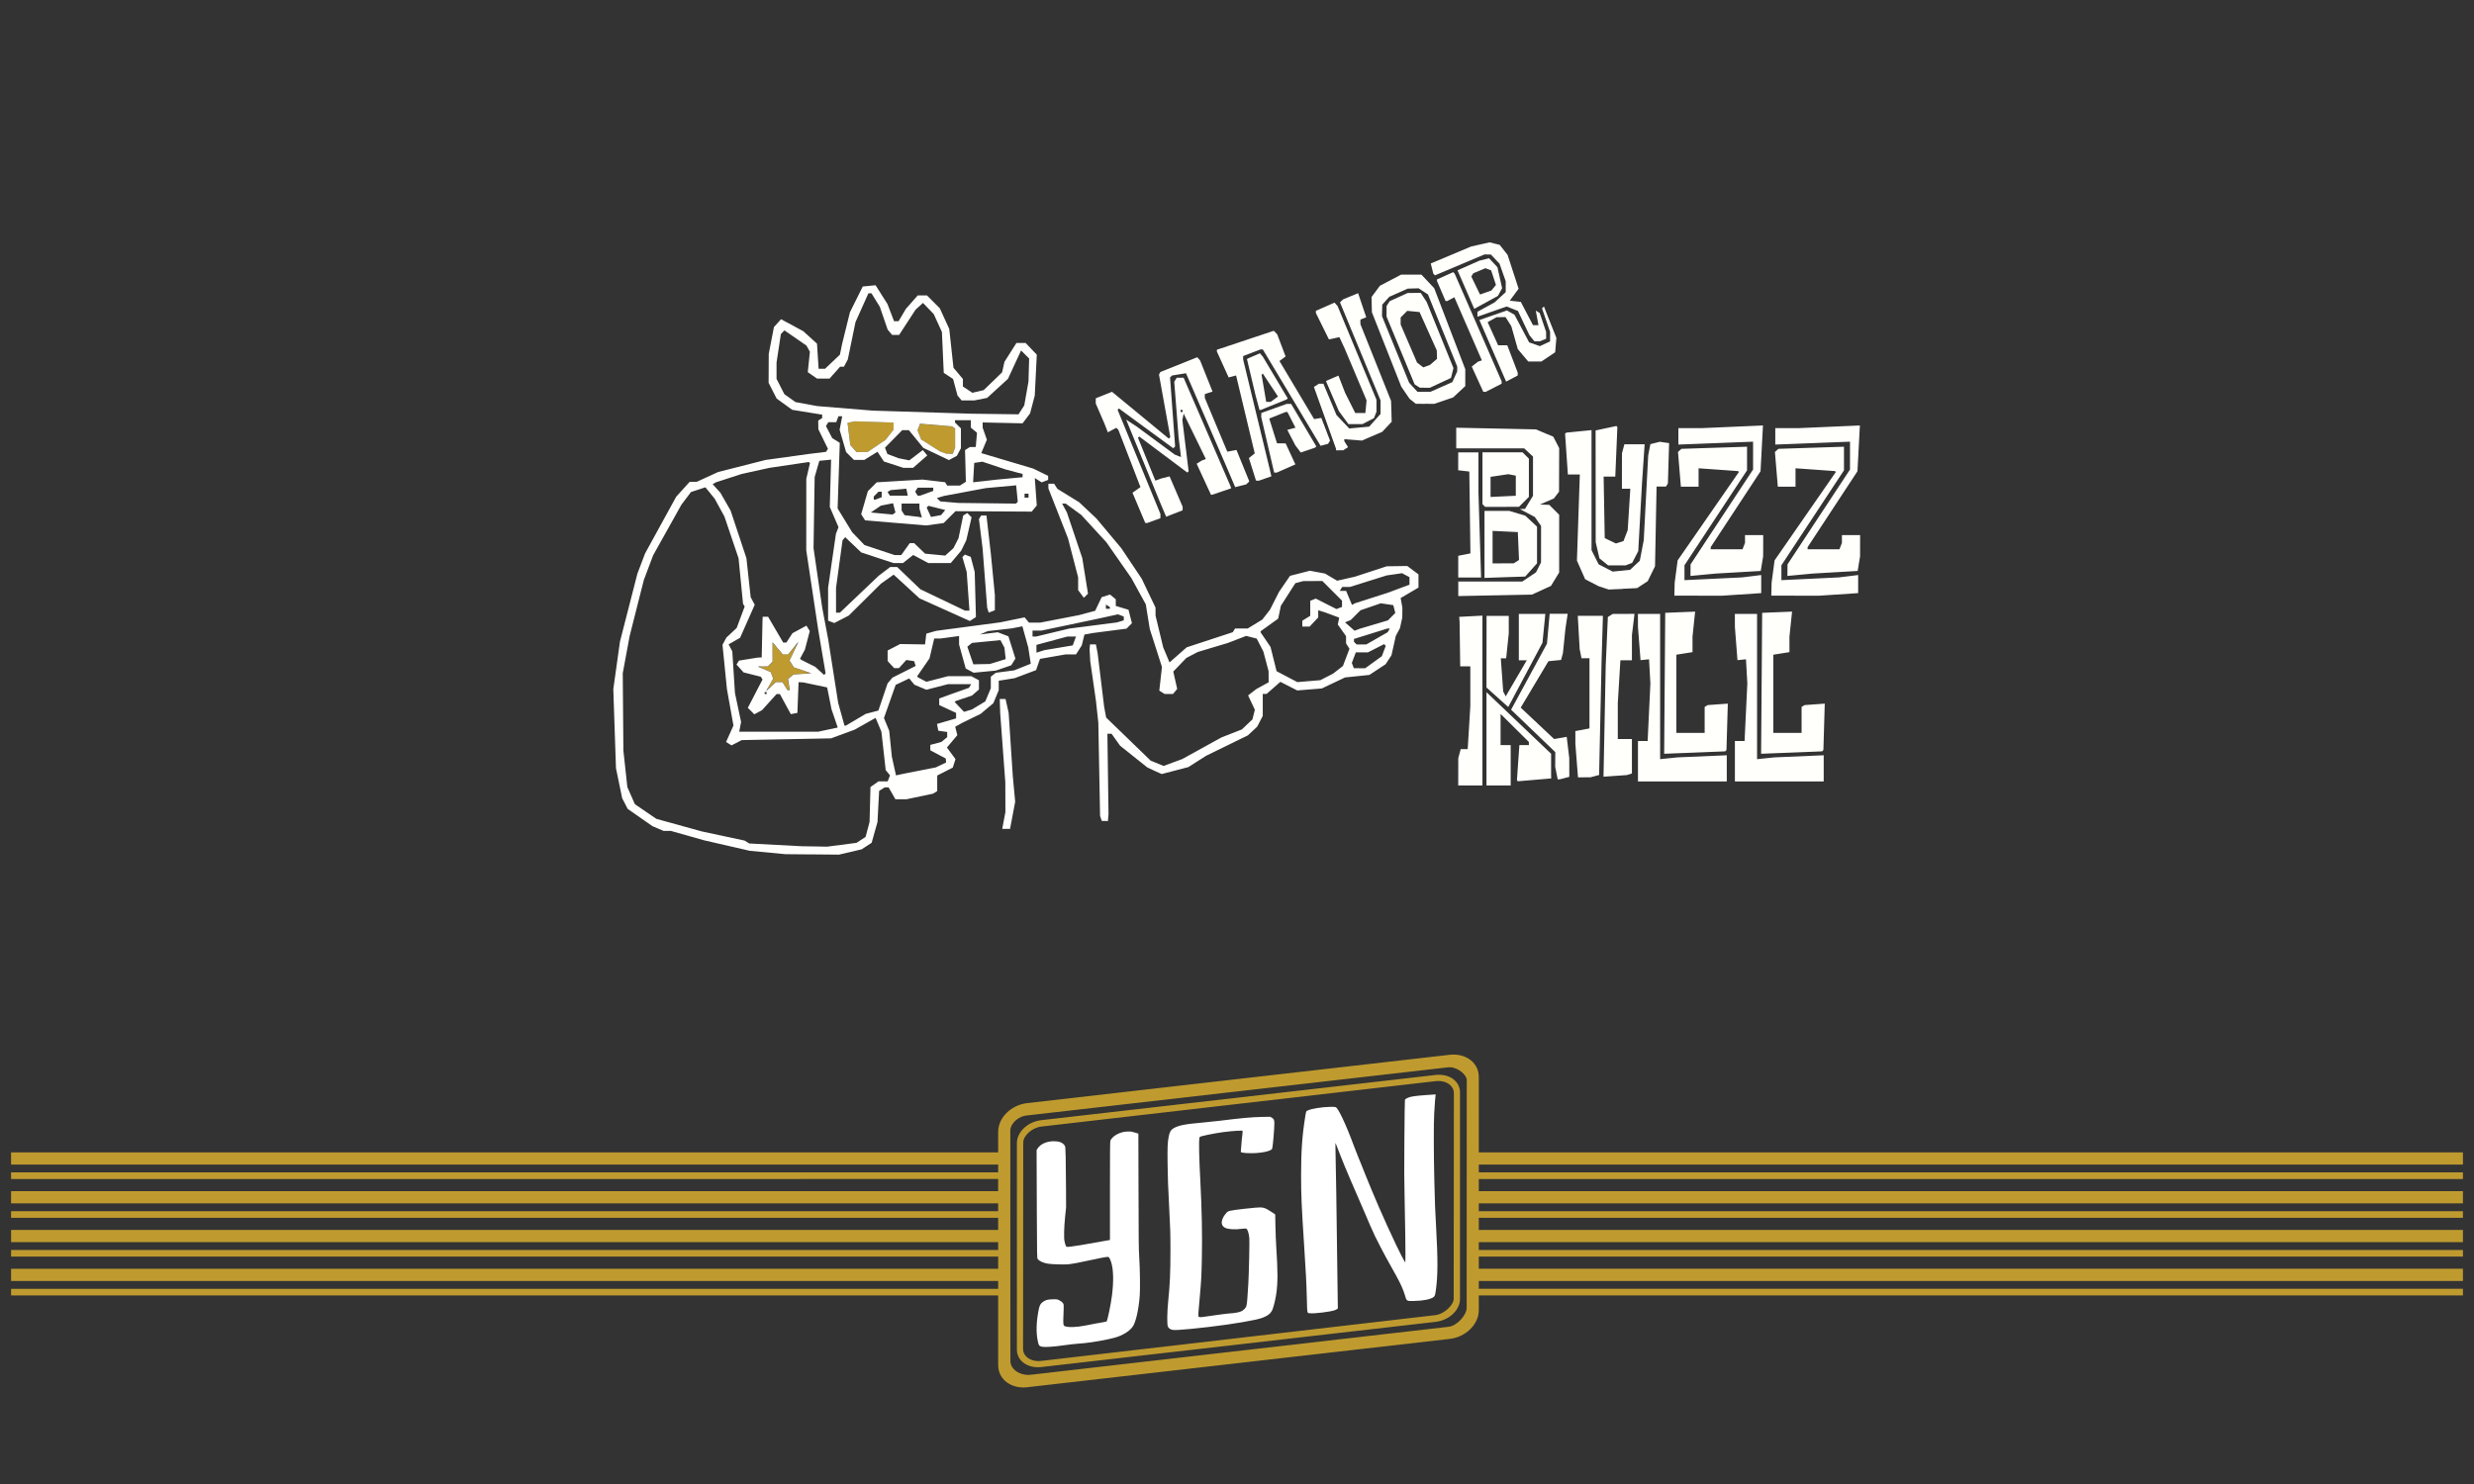 <?xml version="1.0" encoding="UTF-8" standalone="no"?>
<!-- Created with Inkscape (http://www.inkscape.org/) -->

<svg
   width="500"
   height="300"
   viewBox="0 0 132.292 79.375"
   version="1.1"
   id="svg1"
   inkscape:export-filename="../assets/images/thetonecushion-card.png"
   inkscape:export-xdpi="96"
   inkscape:export-ydpi="96"
   inkscape:version="1.3.1 (91b66b0783, 2023-11-16, custom)"
   sodipodi:docname="majorbuzzkill-card.svg"
   xmlns:inkscape="http://www.inkscape.org/namespaces/inkscape"
   xmlns:sodipodi="http://sodipodi.sourceforge.net/DTD/sodipodi-0.dtd"
   xmlns="http://www.w3.org/2000/svg"
   xmlns:svg="http://www.w3.org/2000/svg">
  <rect x="0" y="0" width="132.292" height="79.375" fill="#333333" stroke="none"/>
  <sodipodi:namedview
     id="namedview1"
     pagecolor="#232323"
     bordercolor="#000000"
     borderopacity="0.25"
     inkscape:showpageshadow="2"
     inkscape:pageopacity="0.0"
     inkscape:pagecheckerboard="0"
     inkscape:deskcolor="#d1d1d1"
     inkscape:document-units="mm"
     inkscape:export-bgcolor="#232323ff"
     inkscape:zoom="2.1694726"
     inkscape:cx="209.49792"
     inkscape:cy="169.62648"
     inkscape:window-width="1920"
     inkscape:window-height="1057"
     inkscape:window-x="-8"
     inkscape:window-y="-8"
     inkscape:window-maximized="1"
     inkscape:current-layer="layer1"
     showgrid="false" />
  <defs
     id="defs1" />
  <g
     inkscape:label="Calque 1"
     inkscape:groupmode="layer"
     id="layer1">
    <path
       id="rect7321-12-0-9-3"
       style="display:inline;fill:#bf9b2f;fill-opacity:1;stroke:none;stroke-width:0.127;stroke-dasharray:none;stroke-opacity:1"
       inkscape:label="contour"
       d="m 77.681,56.407 c -0.05,0.001 -0.101,0.005 -0.153,0.01 l -22.609,2.587 c -0.823,0.094 -1.545,0.756 -1.545,1.538 v 1.094 H 0.592 v 0.653 h 52.783 v 0.419 H 0.592 v 0.353 H 53.374 V 63.711 H 0.592 v 0.653 h 52.783 v 0.419 H 0.592 v 0.353 h 52.783 v 0.651 H 0.592 v 0.653 h 52.783 v 0.419 H 0.592 v 0.353 h 52.783 v 0.651 H 0.592 v 0.653 h 52.783 v 0.419 H 0.592 v 0.353 h 52.783 v 3.728 c 0,0.782 0.721,1.278 1.545,1.184 l 22.609,-2.587 c 0.823,-0.094 1.547,-0.757 1.547,-1.538 v -0.787 H 131.7 V 68.934 H 79.075 V 68.515 H 131.7 V 67.862 H 79.075 V 67.211 H 131.7 V 66.859 H 79.075 V 66.44 H 131.7 V 65.787 H 79.075 V 65.136 H 131.7 V 64.783 H 79.075 V 64.365 H 131.7 V 63.711 H 79.075 V 63.061 H 131.7 V 62.708 H 79.075 V 62.289 H 131.7 V 61.636 H 79.075 v -4.035 c 0,-0.733 -0.636,-1.215 -1.394,-1.194 z m -0.16,0.676 c 0.457,0.005 0.911,0.426 0.911,0.676 l -0.005,12.209 c -1.5e-4,0.347 -0.491,0.944 -0.971,0.999 l -22.339,2.566 c -0.531,0.061 -1.089,-0.261 -1.089,-0.738 l -0.004,-12.326 c 0.01,-0.413 0.481,-0.783 0.895,-0.807 l 22.511,-2.574 c 0.03,-0.004 0.061,-0.005 0.091,-0.005 z m -0.622,0.405 c -0.043,0.001 -0.087,0.004 -0.13,0.009 l -21.089,2.418 c -0.701,0.08 -1.304,0.612 -1.304,1.229 v 11.045 c 0,0.618 0.603,1.011 1.304,0.931 l 21.089,-2.418 c 0.701,-0.08 1.302,-0.612 1.302,-1.229 V 58.428 c 0,-0.579 -0.528,-0.961 -1.171,-0.94 z m -0.027,0.331 c 0.508,-0.018 0.871,0.276 0.871,0.647 l -0.01,11.015 c -2.91e-4,0.308 -0.501,0.807 -0.974,0.862 L 55.68,72.791 c -0.561,0.065 -0.974,-0.243 -0.974,-0.639 l 0.009,-11.044 c 2.92e-4,-0.361 0.471,-0.794 0.965,-0.851 l 21.088,-2.43 c 0.035,-0.004 0.07,-0.006 0.103,-0.008 z"
       sodipodi:nodetypes="cccsccccccccccccccccccccccccccccccccsscsccccccccccccccccccccccccccccccccsccccccccccccccccssccssccccccccccccc" />
    <path
       style="display:inline;fill:#ffffff;fill-opacity:1;stroke:none;stroke-width:0.127;stroke-dasharray:none;stroke-opacity:1"
       d="m 55.727,72.035 c -0.158,-0.032 -0.183,-0.065 -0.234,-0.31 -0.099,-0.468 -0.081,-1.034 0.055,-1.702 0.043,-0.213 0.093,-0.299 0.229,-0.394 0.14,-0.099 0.261,-0.129 0.522,-0.133 0.23,-0.004 0.233,-0.003 0.352,0.057 0.07,0.036 0.143,0.089 0.175,0.13 0.063,0.079 0.063,0.074 0.037,0.732 -0.016,0.405 -0.005,0.483 0.069,0.516 0.173,0.077 0.624,0.065 1.107,-0.032 0.429,-0.085 0.777,-0.15 0.957,-0.178 0.083,-0.013 0.161,-0.03 0.173,-0.037 0.049,-0.031 0.229,-0.897 0.293,-1.405 0.094,-0.753 0.079,-1.384 -0.044,-1.768 -0.044,-0.137 -0.092,-0.237 -0.131,-0.268 -0.041,-0.034 -0.185,-0.011 -0.788,0.119 -0.747,0.163 -1.204,0.249 -1.407,0.264 -0.233,0.018 -0.862,-0.004 -1.056,-0.035 -0.255,-0.042 -0.465,-0.139 -0.549,-0.255 -0.032,-0.044 -0.034,-0.125 -0.044,-2.349 -0.005,-1.267 -0.011,-2.567 -0.011,-2.89 l -0.001,-0.587 0.059,-0.089 c 0.153,-0.23 0.474,-0.375 0.842,-0.38 0.298,-0.004 0.484,0.066 0.595,0.224 0.043,0.062 0.044,0.067 0.058,0.62 0.008,0.307 0.016,1.04 0.018,1.629 l 0.004,1.071 -0.051,0.487 c -0.058,0.551 -0.073,1.146 -0.032,1.324 0.046,0.205 0.078,0.283 0.116,0.293 0.052,0.013 0.354,-0.023 0.756,-0.091 0.381,-0.064 1.454,-0.254 1.517,-0.268 l 0.04,-0.008 v -2.613 c 0,-1.993 0.005,-2.631 0.021,-2.687 0.034,-0.117 0.194,-0.271 0.372,-0.358 0.201,-0.098 0.359,-0.138 0.571,-0.142 0.153,-0.004 0.202,0.004 0.366,0.054 l 0.189,0.058 0.008,3.072 c 0.006,2.608 0.011,3.138 0.037,3.512 0.04,0.607 0.056,1.696 0.03,2.061 -0.054,0.759 -0.21,1.446 -0.382,1.687 -0.105,0.146 -0.261,0.273 -0.49,0.396 -0.23,0.123 -0.389,0.177 -0.793,0.265 -0.603,0.131 -1.179,0.216 -1.663,0.245 -0.141,0.008 -0.476,0.047 -0.743,0.086 -0.507,0.074 -1,0.107 -1.145,0.078 z m 6.978,-0.903 c -0.112,-0.019 -0.21,-0.085 -0.252,-0.17 -0.054,-0.11 -0.047,-0.772 0.015,-1.375 0.092,-0.901 0.119,-1.515 0.119,-2.73 -6.4e-5,-0.896 -0.008,-1.154 -0.071,-2.34 -0.059,-1.105 -0.07,-1.421 -0.082,-2.285 -0.011,-0.848 1.4e-4,-1.142 0.057,-1.423 0.054,-0.268 0.113,-0.373 0.26,-0.46 0.26,-0.155 0.639,-0.229 1.562,-0.307 0.224,-0.019 0.63,-0.062 0.902,-0.095 1.206,-0.149 1.727,-0.196 2.265,-0.206 l 0.442,-0.008 0.084,0.049 c 0.115,0.067 0.137,0.118 0.137,0.317 0,0.295 -0.083,1.25 -0.116,1.339 -0.051,0.137 -0.612,0.252 -1.185,0.243 -0.19,-0.003 -0.336,-0.014 -0.396,-0.03 -0.052,-0.014 -0.097,-0.029 -0.099,-0.031 -0.003,-0.003 0.022,-0.298 0.054,-0.655 0.032,-0.357 0.041,-0.267 0.045,-0.439 0.003,-0.092 -0.093,-0.036 -0.265,-0.046 -0.145,0.004 -0.546,0.041 -0.789,0.075 -0.458,0.065 -1.218,0.213 -1.244,0.263 -0.064,0.124 -0.016,1.325 0.035,2.297 0.082,1.55 0.11,2.953 0.083,4.197 -0.021,0.979 -0.029,1.138 -0.106,2.006 -0.071,0.802 -0.098,1.051 -0.074,1.096 0.04,0.075 0.232,0.026 0.933,-0.072 0.238,-0.033 0.506,-0.071 0.613,-0.079 0.47,-0.035 0.733,-0.07 0.887,-0.225 0.163,-0.165 0.153,-0.103 0.233,-1.4 0.031,-0.506 0.068,-2.239 0.052,-2.414 -0.027,-0.284 -0.099,-0.493 -0.176,-0.512 -0.024,-0.005 -0.126,7.64e-4 -0.225,0.013 -0.374,0.051 -0.727,0.029 -0.894,-0.055 -0.187,-0.094 -0.229,-0.277 -0.119,-0.519 0.054,-0.119 0.184,-0.29 0.26,-0.344 0.086,-0.059 0.49,-0.117 1.468,-0.211 0.411,-0.039 0.51,-0.013 0.86,0.219 l 0.211,0.14 0.011,0.618 c 0.006,0.34 0.027,0.865 0.047,1.167 0.083,1.271 0.083,1.873 -1.9e-4,2.454 -0.041,0.285 -0.134,0.674 -0.202,0.846 -0.108,0.273 -0.377,0.432 -0.931,0.551 -0.806,0.173 -2.135,0.362 -3.431,0.488 -0.555,0.054 -0.871,0.071 -0.979,0.053 z m 7.34,-0.89 c -0.157,-0.02 -0.141,0.055 -0.165,-0.805 -0.024,-0.877 -0.046,-1.306 -0.144,-2.82 -0.14,-2.155 -0.162,-2.676 -0.163,-3.761 -6.1e-4,-1.262 0.06,-2.132 0.217,-3.101 0.055,-0.341 0.044,-0.314 0.147,-0.363 0.194,-0.093 0.757,-0.182 1.188,-0.189 0.175,-0.003 0.28,0.003 0.308,0.018 0.115,0.058 0.493,0.79 0.98,2.112 0.15,0.408 0.337,0.845 0.386,0.968 0.232,0.585 0.727,1.833 1.388,3.28 0.707,1.549 0.949,1.966 0.961,1.934 0.021,-0.056 -0.015,-2.539 -0.041,-3.55 -0.02,-0.812 -0.023,-1.429 -0.01,-3.061 0.008,-1.124 0.021,-2.058 0.028,-2.075 0.016,-0.041 0.101,-0.094 0.212,-0.133 0.145,-0.052 0.403,-0.087 0.905,-0.123 0.566,-0.041 0.543,-0.04 0.529,-0.017 -0.015,0.024 -0.055,0.527 -0.081,1.019 -0.03,0.551 -0.026,2.208 0.008,3.565 0.035,1.392 0.039,1.487 0.092,2.438 0.101,1.8 0.099,2.631 -0.009,3.421 -0.036,0.264 -0.055,0.324 -0.118,0.374 -0.151,0.119 -0.56,0.203 -1.036,0.211 -0.426,0.006 -0.403,0.022 -0.503,-0.313 -0.204,-0.685 -0.624,-1.266 -1.284,-2.534 -0.549,-1.055 -0.42,-0.875 -1.59,-3.549 -0.484,-1.106 -0.825,-2.046 -0.834,-2.055 -0.02,-0.022 0.016,1.139 0.038,2.639 0.016,1.118 0.061,4.436 0.077,5.667 l 0.008,0.545 -0.045,0.036 c -0.025,0.02 -0.085,0.049 -0.135,0.065 -0.269,0.086 -1.096,0.185 -1.311,0.156 z"
       id="path3141-3-2-6"
       sodipodi:nodetypes="cssccccssccssscccccsccscssccssccccssccccccsssscccccssscsssccccssscccssccsssssccsssccscscccsssssscccsssscscssssccscccsssssccsssssccccc"
       inkscape:label="logo" />
    <g
       id="g1"
       transform="matrix(1.293,0,0,1.293,-48.623,-7.222)">
      <path
         style="fill:#bf9b2f;fill-opacity:1;stroke:none;stroke-width:0.012"
         d="m 70.113,34.03 c -0.032,-0.05 -0.078,-0.123 -0.103,-0.164 l -0.045,-0.073 h -0.139 -0.139 l -0.172,0.157 c -0.095,0.087 -0.174,0.155 -0.177,0.152 -0.003,-0.003 0.052,-0.104 0.122,-0.224 L 69.587,33.659 69.536,33.526 c -0.028,-0.073 -0.056,-0.138 -0.062,-0.144 -0.006,-0.006 -0.117,-0.056 -0.246,-0.111 -0.268,-0.116 -0.269,-0.116 -0.02,-0.118 l 0.158,-0.001 0.099,-0.1 0.099,-0.1 0.003,-0.385 0.003,-0.385 0.199,0.237 0.199,0.237 0.122,-8.22e-4 0.122,-8.22e-4 0.174,-0.218 c 0.096,-0.12 0.176,-0.216 0.179,-0.213 0.003,0.003 -0.066,0.155 -0.153,0.338 -0.087,0.183 -0.158,0.34 -0.158,0.347 0,0.007 0.038,0.075 0.085,0.149 l 0.085,0.136 0.342,0.117 0.342,0.117 -0.067,0.007 c -0.037,0.004 -0.192,0.016 -0.345,0.027 l -0.279,0.019 -0.061,0.047 c -0.033,0.026 -0.085,0.068 -0.115,0.094 l -0.054,0.047 0.028,0.193 c 0.015,0.106 0.031,0.208 0.034,0.226 0.006,0.031 0.004,0.033 -0.038,0.033 -0.042,0 -0.047,-0.005 -0.101,-0.09 z"
         id="path83253"
         inkscape:label="star" />
      <path
         style="fill:#bf9b2f;fill-opacity:1;stroke:none;stroke-width:0.003"
         d="m 76.895,24.361 c -0.025,-0.001 -0.071,-0.004 -0.103,-0.005 l -0.058,-0.003 -0.115,-0.041 c -0.063,-0.023 -0.119,-0.043 -0.124,-0.045 -0.007,-0.003 -0.509,-0.317 -0.764,-0.479 l -0.035,-0.022 -0.071,-0.187 c -0.039,-0.103 -0.072,-0.189 -0.072,-0.191 -9.32e-4,-0.003 0.097,-0.265 0.101,-0.27 3.57e-4,-5.48e-4 0.295,0.024 0.655,0.054 l 0.655,0.055 0.069,0.043 0.069,0.043 -2.23e-4,0.398 -2.23e-4,0.398 -0.049,0.127 -0.049,0.127 -0.032,2.73e-4 c -0.017,1.95e-4 -0.052,-8.21e-4 -0.077,-0.002 z"
         id="path83214"
         inkscape:label="shades1" />
      <path
         style="fill:#bf9b2f;fill-opacity:1;stroke:none;stroke-width:0.001"
         d="m 72.9,24.143 c -0.07,-0.078 -0.128,-0.143 -0.128,-0.144 -0.002,-0.003 -0.115,-0.92 -0.113,-0.921 4.94e-4,-2.73e-4 0.069,-0.015 0.152,-0.033 l 0.151,-0.032 0.318,0.01 c 0.175,0.006 0.398,0.013 0.496,0.016 0.098,0.003 0.252,0.008 0.343,0.011 0.091,0.003 0.201,0.006 0.245,0.008 0.044,0.001 0.105,0.003 0.136,0.004 0.031,8.21e-4 0.058,0.002 0.059,0.002 l 0.002,5.48e-4 v 0.147 0.147 l -0.167,0.212 -0.167,0.212 -0.355,0.24 c -0.195,0.132 -0.362,0.244 -0.371,0.25 l -0.015,0.01 h -0.229 -0.229 z"
         id="path83175"
         inkscape:label="shades2" />
      <path
         style="display:inline;fill:#fffffe;fill-opacity:1;stroke-width:0.082"
         d="m 71.195,40.93 -1.108,-0.01 -0.738,-0.07 -0.738,-0.07 -0.944,-0.217 -0.944,-0.217 -0.686,-0.194 -0.686,-0.194 h -0.151 -0.151 l -0.23,-0.098 -0.23,-0.098 -0.513,-0.358 -0.513,-0.358 -0.114,-0.221 -0.114,-0.221 -0.128,-0.621 -0.128,-0.621 -0.055,-1.635 -0.055,-1.635 0.138,-0.985 0.138,-0.985 0.36,-1.403 0.36,-1.403 0.159,-0.419 0.159,-0.419 0.643,-1.172 0.643,-1.172 0.278,-0.308 0.278,-0.308 h 0.145 0.145 l 0.443,-0.203 0.443,-0.203 0.983,-0.25 0.983,-0.25 0.903,-0.125 0.903,-0.125 0.347,-0.043 0.347,-0.043 0.039,-0.062 0.039,-0.062 -0.198,-0.405 -0.198,-0.405 -0.003,-0.18 -0.003,-0.18 0.082,-0.051 0.082,-0.051 v -0.071 -0.071 l -0.62,-0.1 -0.62,-0.1 -0.322,-0.233 -0.322,-0.233 -0.166,-0.326 -0.166,-0.326 0.003,-0.598 0.003,-0.598 0.107,-0.554 0.107,-0.554 0.147,-0.163 0.147,-0.163 0.46,0.248 0.46,0.248 0.284,0.258 0.284,0.258 0.033,0.519 0.033,0.519 0.134,-6.21e-4 0.134,-6.2e-4 0.307,-0.291 0.307,-0.291 0.045,-0.221 0.045,-0.221 0.162,-0.656 0.162,-0.656 0.265,-0.533 0.265,-0.533 0.265,-0.026 0.265,-0.026 0.246,0.388 0.246,0.388 0.136,0.356 0.136,0.356 h 0.094 0.094 l 0.15,-0.254 0.15,-0.254 0.246,-0.28 0.246,-0.28 h 0.19 0.19 l 0.266,0.266 0.266,0.266 0.196,0.428 0.196,0.428 0.087,0.803 0.087,0.803 0.195,0.232 0.195,0.232 v 0.156 0.156 l 0.196,0.129 0.196,0.129 0.234,-0.055 0.234,-0.055 0.381,-0.368 0.381,-0.368 0.048,-0.217 0.048,-0.217 0.248,-0.39 0.248,-0.39 h 0.19 0.19 l 0.231,0.242 0.231,0.242 -0.042,0.846 -0.042,0.846 -0.097,0.369 -0.097,0.369 -0.155,0.205 -0.155,0.205 -0.825,-0.018 -0.825,-0.018 v 0.108 0.108 l 0.087,0.249 0.087,0.249 -0.116,0.277 -0.116,0.277 1.075,0.32 1.075,0.32 0.308,0.151 0.308,0.151 v 0.083 0.083 l -0.134,0.051 -0.134,0.051 -0.142,-0.089 -0.142,-0.089 0.041,0.567 0.041,0.567 -0.105,0.127 -0.105,0.127 -1.575,-0.009 -1.575,-0.009 -0.245,0.245 -0.245,0.245 -0.362,0.05 -0.362,0.05 -1.263,-0.105 -1.263,-0.105 -0.081,-0.128 -0.081,-0.128 0.138,-0.475 0.138,-0.475 0.184,-0.184 0.184,-0.184 0.946,-0.057 0.946,-0.057 0.468,0.055 0.468,0.055 0.044,0.07 0.044,0.07 0.262,-0.001 0.262,-0.001 0.123,-0.078 0.123,-0.078 -0.017,-0.656 -0.017,-0.656 0.099,-0.062 0.099,-0.062 0.123,-0.002 0.123,-0.002 0.025,-0.294 0.025,-0.294 -0.127,-0.106 -0.127,-0.106 v -0.154 -0.154 h -0.328 -0.328 v 0.047 0.047 l 0.123,0.123 0.123,0.123 v 0.41 0.41 l -0.084,0.157 -0.084,0.157 -0.164,0.088 -0.164,0.088 -0.529,-0.252 -0.529,-0.252 -0.3,-0.367 -0.3,-0.367 h -0.137 -0.137 l -0.356,0.363 -0.356,0.363 0.05,0.13 0.05,0.13 0.228,0.087 0.228,0.087 0.225,0.045 0.225,0.045 0.279,-0.213 0.279,-0.213 0.092,0.111 0.092,0.111 -0.292,0.256 -0.292,0.256 H 75.167 74.96 l -0.401,-0.131 -0.401,-0.131 -0.132,-0.201 -0.132,-0.201 -0.272,0.168 -0.272,0.168 h -0.216 -0.216 l -0.161,-0.161 -0.161,-0.161 -0.134,-0.461 -0.134,-0.461 0.053,-0.28 0.053,-0.28 h -0.077 -0.077 l -0.047,0.123 -0.047,0.123 H 72.023 71.861 l -0.049,0.08 -0.049,0.08 0.129,0.249 0.129,0.249 0.157,0.098 0.157,0.098 -0.045,1.357 -0.045,1.357 0.301,0.492 0.301,0.492 0.255,0.265 0.255,0.265 0.622,0.207 0.622,0.207 h 0.138 0.138 l 0.175,-0.246 0.175,-0.246 h 0.092 0.092 l 0.226,0.217 0.226,0.217 0.416,0.04 0.416,0.04 0.17,-0.154 0.17,-0.154 0.105,-0.205 0.105,-0.205 0.097,-0.47 0.097,-0.47 0.084,-0.052 0.084,-0.052 0.089,0.089 0.089,0.089 -0.109,0.474 -0.109,0.474 -0.106,0.216 -0.106,0.216 -0.215,0.256 -0.215,0.256 h -0.466 -0.466 l -0.311,-0.167 -0.311,-0.167 -0.212,0.167 -0.212,0.167 h -0.197 -0.197 l -0.666,-0.22 -0.666,-0.22 -0.331,-0.315 -0.331,-0.315 -0.055,0.063 -0.055,0.063 -0.135,0.985 -0.135,0.985 8.1e-5,0.513 8.3e-5,0.513 h 0.08 0.08 l 0.802,-0.763 0.802,-0.763 0.237,-0.18 0.237,-0.181 h 0.146 0.146 l 0.478,0.459 0.478,0.459 0.925,0.443 0.925,0.443 h 0.091 0.091 l -0.057,-0.8 -0.057,-0.8 -0.089,-0.308 -0.089,-0.308 0.051,-0.051 0.051,-0.051 0.122,0.047 0.122,0.047 0.082,0.312 0.082,0.312 0.025,0.933 0.025,0.933 -0.126,0.081 -0.126,0.081 -1.04,-0.468 -1.04,-0.468 -0.535,-0.491 -0.535,-0.491 -0.263,0.187 -0.263,0.187 -0.666,0.66 -0.666,0.66 -0.299,0.154 -0.299,0.154 -0.128,-0.049 -0.128,-0.049 1.64e-4,-0.68 1.64e-4,-0.68 0.162,-1.116 0.162,-1.116 0.053,-0.137 0.053,-0.137 -0.18,-0.419 -0.18,-0.419 0.027,-0.978 0.027,-0.978 -0.243,0.024 -0.243,0.024 -0.097,0.336 -0.097,0.336 -0.023,1.47 -0.023,1.47 0.179,1.231 0.179,1.231 0.124,0.656 0.124,0.656 0.206,1.313 0.206,1.313 0.131,0.472 0.131,0.472 h 0.027 0.027 l 0.413,-0.244 0.413,-0.244 0.261,-0.068 0.261,-0.068 0.189,-0.56 0.189,-0.56 0.1,-0.12 0.1,-0.12 0.482,-0.243 0.482,-0.243 -0.032,-0.099 -0.032,-0.099 -0.162,-0.024 -0.162,-0.024 -0.152,0.168 -0.152,0.168 h -0.098 -0.098 L 74.449,33.079 74.313,32.929 v -0.217 -0.217 l 0.259,-0.134 0.259,-0.134 0.515,0.008 0.515,0.008 0.026,-0.223 0.026,-0.223 0.205,-0.058 0.205,-0.058 1.327,-0.176 1.327,-0.176 0.5,-0.103 0.5,-0.103 0.091,0.109 0.091,0.109 h 0.233 0.233 l 0.806,-0.156 0.806,-0.156 0.33,-0.089 0.33,-0.089 0.134,-0.281 0.134,-0.281 0.173,-0.055 0.173,-0.055 0.119,0.099 0.119,0.099 v 0.137 0.137 l 0.263,0.079 0.263,0.079 0.071,0.279 0.071,0.279 -0.112,0.112 -0.112,0.112 -0.694,0.09 -0.694,0.09 -0.176,0.032 -0.176,0.032 -0.056,0.226 -0.056,0.226 -0.119,0.185 -0.119,0.185 h -0.217 -0.217 l -0.527,0.092 -0.527,0.092 -0.081,0.233 -0.081,0.233 -0.445,0.167 -0.445,0.167 -0.327,0.052 -0.327,0.052 v 0.197 0.197 l -0.112,0.268 -0.112,0.268 -0.261,0.22 -0.261,0.22 -0.383,0.187 -0.383,0.187 -0.144,0.08 -0.144,0.08 0.044,0.174 0.044,0.174 -0.215,0.256 -0.215,0.256 0.177,0.24 0.177,0.24 -0.056,0.175 -0.056,0.175 -0.322,0.164 -0.322,0.164 v 0.322 0.322 l -0.088,0.054 -0.088,0.054 -0.548,0.115 -0.548,0.115 h -0.229 -0.229 l -0.14,-0.246 -0.14,-0.246 -0.082,6.2e-4 -0.082,6.2e-4 -0.114,0.072 -0.114,0.072 -0.034,0.644 -0.034,0.644 -0.121,0.43 -0.121,0.43 -0.206,0.135 -0.206,0.135 -0.469,0.11 -0.469,0.11 -1.108,-0.01 z m 0.082,-0.331 0.533,0.01 0.608,-0.079 0.608,-0.079 0.188,-0.123 0.188,-0.123 0.082,-0.308 0.082,-0.308 0.019,-0.724 0.019,-0.724 0.167,-0.117 0.167,-0.117 h 0.189 0.189 l 0.048,-0.124 0.048,-0.124 -0.089,-0.108 -0.089,-0.108 -0.089,-0.795 -0.089,-0.795 -0.12,-0.286 -0.12,-0.286 -0.435,0.245 -0.435,0.245 -0.487,0.179 -0.487,0.179 -1.846,0.036 -1.846,0.036 -0.211,0.109 -0.211,0.109 -0.113,-0.07 -0.113,-0.07 0.153,-0.34 0.153,-0.34 -0.135,-0.753 -0.135,-0.753 -0.092,-0.917 -0.092,-0.917 0.081,-0.15 0.081,-0.15 0.212,-0.198 0.212,-0.198 0.166,-0.444 0.166,-0.444 -0.034,-0.056 -0.034,-0.056 -0.093,-0.944 -0.093,-0.944 -0.292,-0.862 -0.292,-0.862 -0.202,-0.369 -0.202,-0.369 -0.191,-0.235 -0.191,-0.235 -0.298,0.098 -0.298,0.098 -0.197,0.26 -0.197,0.26 -0.587,1.051 -0.587,1.051 -0.191,0.508 -0.191,0.508 -0.294,1.161 -0.294,1.161 -0.142,0.767 -0.142,0.767 0.013,1.6 0.013,1.6 0.082,0.756 0.082,0.756 0.156,0.354 0.156,0.354 0.444,0.303 0.444,0.303 0.944,0.261 0.944,0.261 0.88,0.188 0.88,0.188 0.096,0.06 0.096,0.06 1.075,0.057 1.075,0.057 z m 3.557,-2.977 0.177,-0.037 0.646,-0.127 0.646,-0.127 0.214,-0.102 0.214,-0.102 -0.006,-0.082 -0.006,-0.082 -0.32,-0.17 -0.32,-0.17 v -0.112 -0.112 l 0.231,-0.062 0.231,-0.062 0.118,-0.098 0.118,-0.098 v -0.107 -0.107 l -0.184,-0.026 -0.184,-0.026 -0.027,-0.14 -0.027,-0.14 0.395,-0.115 0.395,-0.115 v -0.114 -0.114 L 76.795,34.914 76.447,34.752 v -0.136 -0.136 l 0.226,-0.083 0.226,-0.083 0.389,-0.138 0.389,-0.138 0.047,-0.076 0.047,-0.076 h -0.479 -0.479 l -0.448,0.116 -0.448,0.116 -0.247,-0.103 -0.247,-0.103 -0.109,-0.131 -0.109,-0.131 -0.28,0.133 -0.28,0.133 -0.132,0.375 -0.132,0.375 -0.11,0.311 -0.11,0.311 0.109,0.264 0.109,0.264 0.054,0.533 0.054,0.533 0.086,0.389 0.086,0.389 0.177,-0.037 z M 69.808,35.855 h 1.626 l 0.408,-0.087 0.408,-0.087 -0.128,-0.376 -0.128,-0.376 -0.091,-0.454 -0.091,-0.454 -0.492,-0.103 -0.492,-0.103 -0.099,-0.005 -0.099,-0.005 -0.024,0.635 -0.024,0.635 -0.136,0.026 -0.136,0.026 -0.226,-0.415 -0.226,-0.415 h -0.069 -0.069 l -0.3,0.332 -0.3,0.333 -0.16,0.086 -0.16,0.086 -0.134,-0.134 -0.134,-0.134 0.304,-0.586 0.304,-0.586 -0.036,-0.057 -0.036,-0.057 -0.356,-0.09 -0.356,-0.09 -0.146,-0.162 -0.146,-0.162 0.051,-0.082 0.051,-0.082 0.388,-0.062 0.388,-0.062 0.082,-0.004 0.082,-0.004 0.016,-0.738 0.016,-0.738 0.004,-0.103 0.004,-0.103 h 0.112 0.112 l 0.312,0.533 0.312,0.533 h 0.066 0.066 l 0.126,-0.193 0.126,-0.193 0.289,-0.156 0.289,-0.156 0.069,0.112 0.069,0.112 -0.101,0.384 -0.101,0.384 -0.101,0.188 -0.101,0.188 0.027,0.024 0.027,0.024 0.287,0.143 0.287,0.143 0.184,0.169 0.184,0.169 0.031,-0.035 0.031,-0.035 -0.153,-0.903 -0.153,-0.903 -0.247,-1.641 -0.247,-1.641 0.001,-1.477 0.001,-1.477 0.076,-0.326 0.076,-0.326 -0.023,-0.023 -0.023,-0.023 -0.814,0.121 -0.814,0.121 -0.574,0.126 -0.574,0.126 -0.533,0.173 -0.533,0.173 -0.068,0.039 -0.068,0.039 0.159,0.176 0.159,0.176 0.212,0.37 0.212,0.37 0.327,0.984 0.327,0.984 0.088,0.808 0.088,0.808 0.084,0.156 0.084,0.156 -0.303,0.683 -0.303,0.683 -0.237,0.136 -0.237,0.136 0.076,0.145 0.076,0.145 0.055,0.862 0.055,0.862 0.127,0.598 0.127,0.598 -0.039,0.202 -0.039,0.202 h 1.626 z m 7.829,-0.873 0.164,-0.048 0.276,-0.167 0.276,-0.167 0.114,-0.272 0.114,-0.272 v -0.239 -0.239 l 0.103,-0.081 0.103,-0.081 0.381,-0.05 0.381,-0.05 0.342,-0.137 0.342,-0.137 -0.052,-0.338 -0.052,-0.338 -0.121,-0.436 -0.121,-0.436 -0.222,0.043 -0.222,0.043 -0.492,0.056 -0.492,0.056 -0.164,0.07 -0.164,0.07 0.369,-0.046 0.369,-0.046 0.22,0.084 0.22,0.084 0.145,0.461 0.145,0.461 -0.086,0.138 -0.086,0.138 -0.32,0.11 -0.32,0.11 -0.458,0.044 -0.458,0.044 -0.163,-0.087 -0.163,-0.087 -0.138,-0.496 -0.138,-0.496 v -0.176 -0.177 l -0.381,0.052 -0.381,0.052 h -0.133 -0.133 l -0.097,0.41 -0.097,0.41 -0.258,0.375 -0.258,0.375 0.028,0.024 0.028,0.024 0.166,0.086 0.166,0.086 0.447,-0.116 0.447,-0.116 h 0.48 0.48 l 0.159,0.085 0.159,0.085 v 0.19 0.19 l -0.144,0.126 -0.144,0.126 -0.328,0.11 -0.328,0.11 -0.032,0.021 -0.032,0.021 0.196,0.206 0.196,0.206 z m -8.369,-0.686 h 0.041 v -0.041 -0.041 h -0.041 -0.041 v 0.041 0.041 z m 0.218,-0.308 0.203,-0.185 h 0.138 0.138 l 0.102,0.164 0.102,0.164 h 0.048 0.048 l -0.034,-0.23 -0.034,-0.23 0.111,-0.092 0.111,-0.092 0.368,-0.026 0.368,-0.026 -0.362,-0.123 -0.362,-0.123 -0.087,-0.14 -0.087,-0.14 0.186,-0.393 0.186,-0.393 -0.215,0.267 -0.215,0.267 H 70.089 69.979 l -0.212,-0.252 -0.212,-0.252 v 0.4 0.4 l -0.098,0.098 -0.098,0.098 -0.209,0.003 -0.209,0.003 0.268,0.116 0.268,0.116 0.052,0.136 0.052,0.136 -0.148,0.258 -0.148,0.258 0.203,-0.185 z m 8.713,-0.929 0.341,-0.006 0.328,-0.101 0.328,-0.101 -0.026,-0.237 -0.026,-0.237 -0.083,-0.156 -0.083,-0.156 -0.588,0.058 -0.588,0.058 -0.096,0.078 -0.096,0.078 0.124,0.365 0.124,0.365 z m 2.433,-0.527 0.164,-0.052 0.586,-0.098 0.586,-0.098 0.068,-0.184 0.068,-0.184 h -0.176 -0.176 l -0.642,0.173 -0.642,0.173 v 0.161 0.161 z m -0.251,-0.616 h 0.077 l 0.682,-0.164 0.682,-0.164 0.985,-0.127 0.985,-0.127 0.144,-0.043 0.144,-0.043 v -0.079 -0.079 l -0.12,-0.046 -0.12,-0.046 -0.434,0.095 -0.434,0.095 -1.145,0.241 -1.145,0.241 h -0.188 -0.188 v 0.123 0.123 z m 3.041,-1.149 h 0.082 v -0.036 -0.036 l -0.082,-0.051 -0.082,-0.051 v 0.087 0.087 z m -7.765,-3.788 0.071,0.013 -0.049,-0.185 -0.049,-0.185 -0.001,-0.103 -0.001,-0.103 h -0.369 -0.369 l 0.001,0.144 0.001,0.144 0.061,0.096 0.061,0.096 0.286,0.035 0.286,0.035 0.071,0.013 z m 0.658,-0.047 0.209,-0.04 0.086,-0.104 0.086,-0.104 -0.348,-0.088 -0.348,-0.088 -0.036,0.036 -0.036,0.036 0.089,0.195 0.089,0.195 z m -1.737,-0.104 0.059,-0.044 -0.05,-0.191 -0.05,-0.191 -0.251,0.05 -0.251,0.05 -0.209,0.142 -0.209,0.142 0.451,0.042 0.451,0.042 z m 3.846,-0.424 1.197,0.014 0.037,-0.037 0.037,-0.037 -0.033,-0.341 -0.033,-0.341 -0.626,0.057 -0.626,0.057 -0.862,0.161 -0.862,0.161 -0.152,0.045 -0.152,0.045 0.07,0.069 0.07,0.069 0.369,0.032 0.369,0.032 z m -4.65,-0.15 h 0.034 l 0.13,-0.05 0.13,-0.05 v -0.114 -0.114 h -0.066 -0.066 l -0.098,0.098 -0.098,0.098 v 0.066 0.066 z m 6.284,-0.082 h 0.082 v -0.082 -0.082 h -0.082 -0.082 v 0.082 0.082 z m -5.282,-0.082 h 0.37 l -0.029,-0.144 -0.029,-0.144 -0.326,0.029 -0.326,0.029 -0.063,0.038 -0.063,0.038 0.047,0.076 0.047,0.076 z m 0.829,0 h 0.051 l 0.272,-0.099 0.272,-0.099 v -0.066 -0.066 h -0.323 -0.323 l -0.051,0.082 -0.051,0.082 0.051,0.082 0.051,0.082 z m 2.712,-0.606 0.469,-0.054 0.554,-0.052 0.554,-0.052 v -0.067 -0.067 l -0.349,-0.093 -0.349,-0.093 -0.482,-0.161 -0.482,-0.161 -0.169,0.025 -0.169,0.025 -0.023,0.401 -0.023,0.401 z m -1.448,-1.124 0.135,0.006 0.05,-0.13 0.05,-0.13 v -0.399 -0.399 l -0.069,-0.043 -0.069,-0.043 -0.656,-0.055 -0.656,-0.055 -0.052,0.135 -0.052,0.135 0.073,0.191 0.073,0.191 0.397,0.25 0.397,0.25 0.123,0.044 0.123,0.044 0.135,0.006 z m -3.613,-0.076 h 0.229 l 0.37,-0.25 0.37,-0.25 0.167,-0.212 0.167,-0.212 v -0.147 -0.147 l -0.8,-0.026 -0.8,-0.026 -0.152,0.032 -0.152,0.032 0.057,0.46 0.057,0.46 0.128,0.144 0.128,0.144 z m 5.508,-1.572 0.962,0.013 0.119,-0.185 0.119,-0.185 0.087,-0.492 0.087,-0.492 0.014,-0.477 0.014,-0.477 -0.167,-0.167 -0.167,-0.167 -0.271,0.587 -0.271,0.587 -0.431,0.394 -0.431,0.394 -0.262,0.052 -0.262,0.052 h -0.267 -0.267 l -0.084,-0.103 -0.084,-0.103 -0.091,-0.34 -0.091,-0.34 -0.193,-0.127 -0.193,-0.127 -0.038,-0.846 -0.038,-0.846 -0.169,-0.369 -0.169,-0.369 -0.222,-0.231 -0.222,-0.231 -0.153,0.138 -0.153,0.138 -0.341,0.524 -0.341,0.524 h -0.144 -0.144 l -0.093,-0.111 -0.093,-0.111 -0.162,-0.471 -0.162,-0.471 -0.172,-0.279 -0.172,-0.279 h -0.064 -0.064 l -0.267,0.595 -0.267,0.595 -0.159,0.773 -0.159,0.773 -0.08,0.15 -0.08,0.15 h -0.079 -0.079 l -0.219,0.246 -0.219,0.246 H 71.651 71.396 L 71.203,21.115 71.011,20.98 l 0.044,-0.422 0.044,-0.422 -0.072,-0.128 -0.072,-0.128 -0.455,-0.314 -0.455,-0.314 -0.073,0.076 -0.073,0.076 -0.09,0.59 -0.09,0.59 v 0.336 0.336 l 0.162,0.318 0.162,0.318 0.23,0.163 0.23,0.163 0.449,0.083 0.449,0.083 1.149,0.094 1.149,0.094 2.051,0.064 2.051,0.064 z m 0.45,17.162 h -0.162 l 0.066,-0.349 0.066,-0.349 -0.002,-0.615 -0.002,-0.615 -0.106,-1.436 -0.106,-1.436 -0.009,-0.287 -0.009,-0.287 h 0.12 0.12 l 0.064,0.287 0.064,0.287 0.086,1.313 0.086,1.313 0.049,0.525 0.049,0.525 -0.106,0.562 -0.106,0.562 h -0.162 z m 4.083,-0.328 h -0.126 l -0.036,-0.103 -0.036,-0.103 -0.036,-1.928 -0.036,-1.928 -0.049,-0.451 -0.049,-0.451 -0.118,-0.821 -0.118,-0.821 -0.014,-0.246 -0.014,-0.246 0.009,-0.103 0.009,-0.103 h 0.122 0.122 l 0.036,0.185 0.036,0.185 0.135,1.108 0.135,1.108 0.041,0.22 0.041,0.22 0.92,0.891 0.92,0.891 0.267,0.11 0.267,0.11 0.388,-0.143 0.388,-0.143 0.81,-0.447 0.81,-0.447 0.421,-0.165 0.421,-0.165 0.219,-0.208 0.219,-0.208 0.05,-0.199 0.05,-0.199 -0.14,-0.296 -0.14,-0.296 0.17,-0.132 0.17,-0.132 0.255,-0.14 0.255,-0.14 -9.61e-4,-0.229 -9.62e-4,-0.229 -0.109,-0.41 -0.109,-0.41 -0.137,-0.265 -0.137,-0.265 -0.218,-0.055 -0.218,-0.055 -0.376,0.145 -0.376,0.145 -0.624,0.187 -0.624,0.187 -0.237,0.124 -0.237,0.124 -0.27,0.281 -0.27,0.281 0.081,0.359 0.081,0.359 -0.087,0.105 -0.087,0.105 -0.175,-0.001 -0.175,-0.001 -0.108,-0.069 -0.108,-0.069 0.055,-0.489 0.055,-0.489 -0.252,-0.786 -0.252,-0.786 -0.082,-0.509 -0.082,-0.509 -0.3,-0.546 -0.3,-0.546 -0.515,-0.738 -0.515,-0.738 -0.522,-0.568 -0.522,-0.568 -0.32,-0.232 -0.32,-0.232 h -0.073 -0.073 l 0.099,0.184 0.099,0.184 0.317,0.941 0.317,0.941 0.119,0.738 0.119,0.738 -0.086,0.085 -0.086,0.085 -0.118,-0.159 -0.118,-0.159 v -0.263 -0.263 l -0.21,-0.809 -0.21,-0.809 -0.405,-1.03 -0.405,-1.03 v -0.098 -0.098 h 0.119 0.119 l 0.066,0.105 0.066,0.105 0.451,0.278 0.451,0.278 0.356,0.335 0.356,0.335 0.515,0.615 0.515,0.615 0.422,0.631 0.422,0.631 0.286,0.598 0.286,0.598 6.21e-4,0.166 6.2e-4,0.166 0.158,0.656 0.158,0.656 0.131,0.312 0.131,0.312 0.355,-0.312 0.355,-0.312 0.953,-0.313 0.953,-0.313 0.048,-0.077 0.048,-0.077 0.262,-3.1e-4 0.262,-3.1e-4 0.301,-0.184 0.301,-0.184 0.159,-0.205 0.159,-0.205 0.187,-0.369 0.187,-0.369 0.227,-0.331 0.227,-0.331 0.41,-0.105 0.41,-0.105 0.312,0.058 0.312,0.058 0.251,0.148 0.251,0.148 0.365,-0.082 0.365,-0.082 0.661,-0.216 0.661,-0.216 0.425,-0.006 0.425,-0.006 0.232,0.173 0.232,0.173 v 0.273 0.273 l -0.369,0.217 -0.369,0.217 0.036,0.199 0.036,0.199 -0.002,0.205 -0.002,0.205 -0.048,0.218 -0.048,0.218 -0.086,0.161 -0.086,0.161 -0.089,0.4 -0.089,0.4 -0.121,0.185 -0.121,0.185 -0.336,0.222 -0.336,0.222 -0.503,0.052 -0.503,0.052 -0.481,0.228 -0.481,0.228 -0.508,0.041 -0.508,0.041 -0.349,-0.178 -0.349,-0.178 -0.285,0.25 -0.285,0.25 h -0.079 -0.079 v 0.455 0.455 l -0.115,0.222 -0.115,0.222 -0.193,0.18 -0.193,0.18 -0.861,0.421 -0.861,0.421 -0.369,0.235 -0.369,0.235 -0.551,0.144 -0.551,0.144 L 85.346,37.47 85.049,37.329 84.489,36.882 83.928,36.434 83.751,36.186 83.574,35.938 h -0.086 -0.086 l 0.023,1.662 0.023,1.662 -0.013,0.144 -0.013,0.144 z m 8.436,-5.783 0.474,-0.041 0.265,-0.136 0.265,-0.136 0.203,-0.158 0.203,-0.158 0.135,-0.356 0.135,-0.356 -0.07,-0.11 -0.07,-0.11 -0.001,-0.151 -0.001,-0.151 -0.17,-0.239 -0.17,-0.239 0.028,-0.143 0.028,-0.143 -0.289,-0.108 -0.289,-0.108 -0.144,-0.045 -0.144,-0.045 v 0.148 0.148 l -0.178,0.19 -0.178,0.19 H 91.612 91.463 v -0.122 -0.122 l 0.164,-0.102 0.164,-0.102 v -0.311 -0.311 l 0.115,-0.044 0.115,-0.044 0.427,0.216 0.427,0.216 0.115,-0.044 0.115,-0.044 v -0.13 -0.13 l -0.406,-0.406 -0.406,-0.406 -0.394,0.001 -0.394,0.001 -0.165,0.044 -0.165,0.044 -0.299,0.467 -0.299,0.467 -0.056,0.266 -0.056,0.266 -0.363,0.261 -0.363,0.261 v 0.023 0.023 l 0.205,0.302 0.205,0.302 0.074,0.296 0.074,0.296 0.051,0.205 0.051,0.205 0.429,0.226 0.429,0.226 0.474,-0.041 z m 2.096,-0.535 H 94.064 l 0.344,-0.249 0.344,-0.249 0.081,-0.214 0.081,-0.214 -0.035,-0.035 -0.035,-0.035 -0.333,0.17 -0.333,0.17 h -0.251 -0.251 l -0.083,0.219 -0.083,0.219 0.042,0.109 0.042,0.109 z m 0.08,-0.985 h 0.202 l 0.439,-0.251 0.439,-0.251 0.048,-0.077 0.048,-0.077 h -0.054 -0.054 l -0.689,0.215 -0.689,0.215 v 0.059 0.059 l 0.055,0.055 0.055,0.055 z m -0.185,-0.605 0.099,-0.038 0.59,-0.176 0.59,-0.176 0.153,-0.153 0.153,-0.153 -0.042,-0.162 -0.042,-0.162 -0.259,-0.038 -0.259,-0.038 -0.419,0.144 -0.419,0.144 -0.202,0.202 -0.202,0.202 -0.118,0.048 -0.118,0.048 0.198,0.173 0.198,0.173 z m -0.144,-1.063 0.059,-0.034 0.678,-0.217 0.678,-0.217 0.45,-0.168 0.45,-0.168 v -0.155 -0.155 l -0.153,-0.082 -0.153,-0.082 -0.319,0.046 -0.319,0.046 -0.76,0.238 -0.76,0.238 H 93.272 93.113 l -0.051,0.082 -0.051,0.082 h 0.132 0.132 l 0.121,0.29 0.121,0.29 z m -14.96,0.304 -0.126,0.048 -0.032,-0.101 -0.032,-0.101 -0.095,-1.231 -0.095,-1.231 -0.075,-0.602 -0.075,-0.602 0.046,-0.075 0.046,-0.075 h 0.109 0.109 l 0.092,0.8 0.092,0.8 0.082,0.844 0.082,0.844 v 0.316 0.316 z"
         id="path79657"
         clip-path="none"
         inkscape:label="marshall" />
      <path
         style="fill:#fffffc;fill-opacity:1;stroke-width:0.084"
         d="m 98.412,38.077 h -0.501 l 0.001,-0.564 0.001,-0.564 0.05,-0.188 0.05,-0.188 h 0.145 0.145 l 0.054,-0.89 0.054,-0.89 v -0.822 -0.822 h -0.209 -0.209 l -0.013,-0.919 -0.013,-0.919 -0.008,-0.104 -0.008,-0.104 0.48,-0.025 0.48,-0.025 v 3.512 3.512 h -0.501 z m 1.169,0 h -0.501 V 36.149 34.22 l 1.336,1.273 1.336,1.273 v 0.447 0.447 l 0.002,0.063 0.002,0.063 -0.688,0.059 -0.688,0.059 -0.021,-0.021 -0.021,-0.021 0.051,-0.727 0.051,-0.727 h 0.196 0.196 v -0.065 -0.065 l -0.585,-0.58 -0.585,-0.58 v 0.645 0.645 h 0.209 0.209 v 0.835 0.835 h -0.501 z m 7.6,-0.167 h -1.837 v -0.835 -0.835 h 0.2 0.2 l 0.057,-1.19 0.057,-1.19 -0.028,-0.501 -0.028,-0.501 -0.176,0.018 -0.176,0.018 -0.053,-0.686 -0.053,-0.686 -6.3e-4,-0.271 -6.3e-4,-0.271 h 0.459 0.459 v 3.005 3.005 l 0.355,-0.037 0.355,-0.037 1.023,-0.044 1.023,-0.044 v 0.542 0.542 z m 4.009,0 h -1.837 v -0.835 -0.835 h 0.2 0.2 l 0.057,-1.19 0.057,-1.19 -0.028,-0.501 -0.028,-0.501 -0.176,0.018 -0.176,0.018 -0.053,-0.686 -0.053,-0.686 -6.3e-4,-0.271 -6.3e-4,-0.271 h 0.459 0.459 v 3.005 3.005 l 0.355,-0.037 0.355,-0.037 1.023,-0.044 1.023,-0.044 v 0.542 0.542 z m -9.113,-0.085 -0.052,0.001 -0.052,-0.261 -0.052,-0.261 0.002,-0.303 0.002,-0.303 -0.914,-0.877 -0.914,-0.877 0.742,-1.366 0.742,-1.366 0.056,-0.618 0.056,-0.618 h 0.372 0.372 l -0.047,0.313 -0.047,0.313 -0.051,0.501 -0.051,0.501 -0.039,0.141 -0.039,0.141 -0.261,0.026 -0.261,0.026 -0.573,0.96 -0.573,0.96 0.691,0.65 0.691,0.65 0.26,-0.046 0.26,-0.046 0.053,0.44 0.053,0.44 7.6e-4,0.387 7.5e-4,0.387 -0.188,0.05 -0.188,0.05 -0.052,0.001 z m 1.046,-0.084 -0.259,0.001 -0.054,-0.689 -0.054,-0.689 -5.1e-4,-0.268 -5e-4,-0.268 0.292,-0.055 0.292,-0.055 v -1.452 -1.452 h -0.165 -0.165 l -0.038,-0.188 -0.038,-0.188 -0.039,-0.689 -0.039,-0.689 h 0.52 0.52 l -0.027,0.898 -0.027,0.898 -0.052,2.394 -0.052,2.394 -0.179,0.048 -0.179,0.048 -0.259,0.001 z m 1.279,-0.06 -0.483,0.034 0.046,-2.304 0.046,-2.304 0.044,-0.999 0.044,-0.999 0.101,-0.064 0.101,-0.064 0.45,-0.001 0.45,-0.001 -0.053,0.438 -0.053,0.438 -6.3e-4,0.522 -6.3e-4,0.522 h -0.238 -0.238 l -0.054,0.89 -0.054,0.89 v 0.739 0.739 h 0.292 0.292 v 0.712 0.712 l -0.104,0.033 -0.104,0.033 -0.483,0.034 z m 3.288,-0.964 -1.262,0.049 0.022,-2.915 0.022,-2.915 0.618,-0.025 0.618,-0.025 -0.054,0.517 -0.054,0.517 v 0.321 0.321 l -0.334,0.053 -0.334,0.053 v 1.618 1.618 h 0.585 0.585 v -0.538 -0.538 l 0.063,-0.038 0.063,-0.038 0.416,-0.03 0.416,-0.03 -0.028,0.96 -0.028,0.96 -0.026,0.027 -0.026,0.027 z m 4.009,0 -1.262,0.049 0.022,-2.915 0.022,-2.915 0.618,-0.025 0.618,-0.025 -0.054,0.517 -0.054,0.517 v 0.321 0.321 l -0.334,0.053 -0.334,0.053 v 1.618 1.618 h 0.585 0.585 v -0.538 -0.538 l 0.063,-0.038 0.063,-0.038 0.416,-0.03 0.416,-0.03 -0.028,0.96 -0.028,0.96 -0.026,0.027 -0.026,0.027 z m -11.727,-1.9 -0.013,-0.003 -0.44,-0.394 -0.44,-0.394 0.002,-1.482 0.002,-1.482 h 0.459 0.459 v 0.364 0.364 l -0.054,0.513 -0.054,0.513 h -0.111 -0.111 l 0.05,0.689 0.05,0.689 0.052,0.099 0.052,0.099 0.435,-0.746 0.435,-0.746 h -0.164 -0.164 v -0.96 -0.96 h 0.548 0.548 l -0.059,0.597 -0.059,0.597 -0.705,1.324 -0.705,1.324 -0.013,-0.003 z m -0.535,-4.605 -1.524,0.031 V 29.943 29.642 h 1.324 1.324 l 0.283,-0.19 0.283,-0.19 0.104,-0.206 0.104,-0.206 0.001,-0.754 10e-4,-0.754 -0.13,-0.186 -0.13,-0.186 -0.308,-0.163 -0.308,-0.163 0.106,-0.004 0.106,-0.004 0.165,-0.271 0.165,-0.271 3.5e-4,-0.811 3.4e-4,-0.811 -0.183,-0.17 -0.183,-0.17 H 99.232 97.828 V 23.704 23.278 l 1.649,0.035 1.649,0.035 0.358,0.151 0.358,0.151 0.122,0.236 0.122,0.236 -0.003,0.902 -0.003,0.902 -0.106,0.139 -0.106,0.139 -0.288,0.126 -0.288,0.126 0.192,0.007 0.192,0.007 0.205,0.205 0.205,0.205 -3.5e-4,1.194 -3.5e-4,1.194 -0.169,0.277 -0.169,0.277 -0.394,0.18 -0.394,0.18 -1.524,0.031 z m 8.393,0.014 -0.981,3.17e-4 0.007,-0.271 0.007,-0.271 0.061,-0.459 0.061,-0.459 1.268,-1.83 1.268,-1.83 -0.021,-0.017 -0.021,-0.017 -0.814,-0.058 -0.814,-0.058 v 0.381 0.381 h -0.366 -0.366 l -0.06,-0.718 -0.06,-0.718 0.071,-0.065 0.071,-0.065 1.357,-0.044 1.357,-0.044 v 0.488 0.488 l -1.294,1.964 -1.294,1.964 v 0.308 0.308 l 1.19,-0.057 1.19,-0.057 0.397,-0.049 0.397,-0.049 v 0.374 0.374 l -0.814,0.054 -0.814,0.054 -0.981,3.16e-4 z m 4.009,0 -0.981,3.17e-4 0.007,-0.271 0.007,-0.271 0.061,-0.459 0.061,-0.459 1.268,-1.83 1.268,-1.83 -0.021,-0.017 -0.021,-0.017 -0.814,-0.058 -0.814,-0.058 v 0.381 0.381 h -0.366 -0.366 l -0.06,-0.718 -0.06,-0.718 0.071,-0.065 0.071,-0.065 1.357,-0.044 1.357,-0.044 v 0.488 0.488 l -1.294,1.964 -1.294,1.964 v 0.308 0.308 l 1.19,-0.057 1.19,-0.057 0.397,-0.049 0.397,-0.049 v 0.374 0.374 l -0.814,0.054 -0.814,0.054 -0.981,3.16e-4 z m -7.117,-0.28 -0.588,0.026 -0.209,-0.069 -0.209,-0.069 -0.278,-0.144 -0.278,-0.144 -0.17,-0.385 -0.17,-0.385 0.06,-1.781 0.06,-1.781 h -0.247 -0.247 l -0.058,-0.845 -0.058,-0.845 0.025,-0.021 0.025,-0.021 0.522,-0.052 0.522,-0.052 1.7e-4,2.483 1.6e-4,2.483 0.146,0.292 0.146,0.292 0.292,0.151 0.292,0.151 0.36,-0.037 0.36,-0.037 0.2,-0.188 0.2,-0.188 0.082,-0.427 0.082,-0.427 0.092,-1.754 0.092,-1.754 0.045,-0.23 0.045,-0.23 0.194,-0.049 0.194,-0.049 0.193,0.028 0.193,0.028 -0.025,0.834 -0.025,0.834 -0.039,0.064 -0.039,0.064 h -0.195 -0.195 l -0.032,1.649 -0.032,1.649 -0.151,0.308 -0.151,0.308 -0.22,0.144 -0.22,0.144 -0.588,0.026 z m -6.337,-0.471 h -0.473 v -0.449 -0.449 l 0.252,-0.05 0.252,-0.05 -0.023,-1.693 -0.023,-1.693 -0.23,-0.026 -0.23,-0.026 V 24.668 24.298 h 0.418 0.418 v 0.822 0.822 l 0.055,1.767 0.055,1.767 z m 1.455,-0.013 -0.842,0.029 v -1.386 -1.386 h 0.512 0.512 l 0.331,0.099 0.331,0.099 0.243,0.227 0.243,0.227 v 0.759 0.759 l -0.244,0.273 -0.244,0.273 z m -0.07,-0.573 0.438,-0.001 0.109,-0.069 0.109,-0.069 -0.025,-0.577 -0.025,-0.577 -0.522,-0.025 -0.522,-0.025 v 0.672 0.672 l 0.438,-0.001 z m 8.268,0.472 -0.522,0.049 0.002,-0.239 0.002,-0.239 1.292,-1.962 1.293,-1.962 V 24.433 23.856 l -1.545,0.06 -1.545,0.06 v -0.34 -0.34 h 0.488 0.488 l 1.261,-0.055 1.261,-0.055 -0.05,0.947 -0.05,0.947 -1.031,1.57 -1.031,1.57 v 0.043 0.043 h 0.659 0.659 l 0.051,-0.132 0.051,-0.132 v -0.16 -0.16 h 0.376 0.376 l -9.1e-4,0.438 -9.1e-4,0.438 -0.05,0.303 -0.05,0.303 -0.93,0.054 -0.93,0.054 -0.522,0.049 z m 4.009,0 -0.522,0.049 0.002,-0.239 0.002,-0.239 1.292,-1.962 1.292,-1.962 V 24.433 23.856 l -1.545,0.06 -1.545,0.06 v -0.34 -0.34 h 0.488 0.488 l 1.261,-0.055 1.261,-0.055 -0.05,0.947 -0.05,0.947 -1.031,1.57 -1.031,1.57 v 0.043 0.043 h 0.659 0.659 l 0.051,-0.132 0.051,-0.132 v -0.16 -0.16 h 0.376 0.376 l -9.1e-4,0.438 -9e-4,0.438 -0.05,0.303 -0.05,0.303 -0.93,0.054 -0.93,0.054 -0.522,0.049 z m -7.576,-0.388 h -0.36 l -0.18,-0.146 -0.18,-0.146 -0.077,-0.334 -0.077,-0.334 -0.002,-2.311 -0.002,-2.311 0.43,-0.092 0.43,-0.092 0.02,0.023 0.02,0.023 -0.043,1.023 -0.043,1.023 h -0.241 -0.241 l 0.023,1.273 0.023,1.273 0.231,0.111 0.231,0.111 0.157,-0.05 0.157,-0.05 0.087,-0.227 0.087,-0.227 0.054,-0.856 0.054,-0.856 h -0.174 -0.174 l 10e-4,-0.731 0.001,-0.731 0.05,-0.188 0.05,-0.188 h 0.419 0.419 l -0.055,0.814 -0.055,0.814 -0.077,1.396 -0.077,1.396 -0.126,0.243 -0.126,0.243 -0.135,0.052 -0.135,0.052 z m -19.467,-1.755 -0.036,-0.001 -0.264,-0.625 -0.264,-0.625 0.165,-0.116 0.165,-0.116 -0.457,-1.185 -0.457,-1.185 -0.042,-0.042 -0.042,-0.042 -0.175,0.094 -0.175,0.094 -0.075,-0.191 -0.075,-0.191 -0.175,-0.404 -0.175,-0.404 v -0.109 -0.109 l 0.336,-0.134 0.336,-0.134 1.174,0.968 1.174,0.968 0.031,-0.031 0.031,-0.031 -0.234,-1.292 -0.233,-1.292 0.028,-0.054 0.028,-0.054 0.764,-0.306 0.764,-0.306 0.058,0.067 0.058,0.067 0.257,0.644 0.257,0.644 -0.16,0.051 -0.16,0.051 v 0.079 0.079 l 0.465,1.113 0.465,1.113 0.19,-0.036 0.19,-0.036 0.265,0.65 0.265,0.65 -0.063,0.062 -0.063,0.062 -0.229,0.057 -0.229,0.057 -0.173,-0.406 -0.173,-0.406 -0.844,-1.95 -0.844,-1.95 -0.289,0.047 -0.289,0.047 -0.041,0.041 -0.041,0.041 0.105,1.426 0.105,1.426 -0.038,0.038 -0.038,0.038 -1.123,-0.822 -1.123,-0.822 -0.029,0.025 -0.029,0.025 0.886,2.156 0.886,2.156 -3.14e-4,0.088 -3.15e-4,0.088 -0.277,0.1 -0.277,0.1 -0.036,-0.001 z m 1.169,-0.391 -0.34,0.134 -0.131,-0.309 -0.131,-0.309 -0.696,-1.699 -0.696,-1.699 0.227,0.149 0.227,0.149 0.778,0.574 0.778,0.574 0.129,0.05 0.129,0.05 -0.05,-0.409 -0.05,-0.409 -0.09,-1.148 -0.09,-1.148 0.052,-0.084 0.052,-0.084 h 0.142 0.142 l 0.96,2.221 0.96,2.221 0.025,0.066 0.025,0.066 -0.395,0.134 -0.395,0.134 h -0.024 -0.024 l -0.296,-0.641 -0.296,-0.641 0.106,-0.067 0.106,-0.067 0.084,-0.031 0.084,-0.031 -0.459,-0.939 -0.459,-0.939 -0.027,0.131 -0.027,0.131 0.13,1.061 0.13,1.061 -0.027,0.027 -0.027,0.027 -0.994,-0.745 -0.994,-0.745 -0.026,0.026 -0.026,0.026 0.359,0.886 0.359,0.886 0.112,-0.042 0.112,-0.042 0.182,-0.046 0.182,-0.046 0.27,0.628 0.27,0.628 v 0.074 0.074 z m 0.298,-4.2 h 0.042 v -0.042 -0.042 h -0.042 -0.042 v 0.042 0.042 z m 13.255,3.925 h -0.7 l -0.056,-0.056 -0.056,-0.056 v -1.072 -1.072 h 0.829 0.829 l 0.131,0.131 0.131,0.131 v 0.791 0.791 l -0.205,0.205 -0.205,0.205 z m 0.045,-0.434 0.522,-0.025 v -0.416 -0.416 l -0.156,-0.03 -0.156,-0.03 -0.366,0.055 -0.366,0.055 v 0.416 0.416 z M 89.604,25.467 h -0.056 l -0.147,-0.466 -0.147,-0.466 0.121,-0.097 0.121,-0.097 -0.386,-1.612 -0.386,-1.612 -0.154,0.04 -0.154,0.04 -0.243,-0.535 -0.243,-0.535 v -0.037 -0.037 l 1.177,-0.392 1.177,-0.392 0.07,0.072 0.07,0.072 0.174,0.459 0.174,0.459 -0.127,0.094 -0.127,0.094 0.716,1.201 0.716,1.201 0.15,-0.024 0.15,-0.024 0.18,0.47 0.18,0.47 -0.041,0.066 -0.041,0.066 -0.155,0.041 -0.155,0.041 -1.194,-1.993 -1.194,-1.993 h -0.049 -0.049 l -0.358,0.137 -0.358,0.137 v 0.071 0.071 l 0.542,2.236 0.542,2.236 0.042,0.18 0.042,0.18 -0.263,0.092 -0.263,0.092 z m 0.753,-0.334 h -0.059 l -0.267,-1.148 -0.267,-1.148 0.002,-0.084 0.002,-0.084 0.522,-0.187 0.522,-0.187 0.095,1.9e-5 0.095,1.5e-5 0.521,0.88 0.521,0.88 -0.032,0.026 -0.032,0.026 -0.291,0.099 -0.291,0.099 -0.112,-0.149 -0.112,-0.149 -0.166,-0.32 -0.166,-0.32 0.169,-0.044 0.169,-0.044 -0.166,-0.325 -0.166,-0.325 h -0.038 -0.038 l -0.336,0.134 -0.336,0.134 0.001,0.012 0.001,0.012 0.157,0.501 0.157,0.501 0.179,0.002 0.179,0.002 0.201,0.434 0.201,0.434 -0.382,0.169 -0.382,0.169 z m 2.648,-0.92 -0.146,0.001 v -0.029 -0.029 l -0.458,-1.282 -0.458,-1.282 0.103,-0.066 0.103,-0.066 0.093,-0.001 0.093,-0.001 0.27,0.647 0.27,0.647 0.264,0.279 0.264,0.279 0.413,-0.038 0.413,-0.038 0.235,-0.263 0.235,-0.263 v -0.28 -0.28 l -0.839,-2.028 -0.839,-2.028 0.067,-0.063 0.067,-0.063 0.308,-0.126 0.308,-0.126 0.168,0.499 0.168,0.499 -0.121,0.046 -0.121,0.047 3.48e-4,0.095 3.47e-4,0.095 0.634,1.587 0.634,1.587 0.013,0.431 0.013,0.431 -0.196,0.209 -0.196,0.209 -0.421,0.181 -0.421,0.181 -0.364,-0.029 -0.364,-0.029 0.001,0.042 0.001,0.042 0.078,0.123 0.078,0.123 -0.1,0.064 -0.1,0.064 -0.146,0.001 z m 0.656,-1.084 h -0.292 l -0.198,-0.271 -0.198,-0.271 -0.266,-0.618 -0.266,-0.618 0.022,-0.012 0.022,-0.012 0.236,-0.102 0.236,-0.102 0.138,0.356 0.138,0.356 0.21,0.418 0.21,0.418 h 0.209 0.209 l 0.025,-0.262 0.025,-0.262 -0.454,-1.075 -0.454,-1.075 -0.108,-0.233 -0.108,-0.233 -0.216,0.048 -0.216,0.048 -0.27,-0.547 -0.27,-0.547 v -0.045 -0.045 l 0.385,-0.17 0.385,-0.17 0.063,0.07 0.063,0.07 0.805,1.94 0.805,1.94 v 0.245 0.245 l -0.052,0.135 -0.052,0.135 -0.236,0.122 -0.236,0.122 z m -3.945,-0.585 h -0.024 l -0.084,-0.313 -0.084,-0.313 -0.175,-0.739 -0.175,-0.739 0.026,-0.016 0.026,-0.016 0.242,-0.104 0.242,-0.104 0.058,0.067 0.058,0.067 0.517,0.866 0.517,0.866 -0.025,0.023 -0.025,0.023 -0.536,0.217 -0.536,0.217 z m 0.346,-0.334 h 0.092 l 0.152,-0.111 0.152,-0.111 -0.315,-0.475 -0.315,-0.475 -0.025,0.025 -0.025,0.025 0.096,0.561 0.096,0.561 z m 6.477,0.081 -0.382,-0.003 -0.128,-0.102 -0.128,-0.102 -0.172,-0.251 -0.172,-0.251 -0.608,-1.54 -0.608,-1.54 -0.008,-0.314 -0.008,-0.314 0.174,-0.234 0.174,-0.234 0.439,-0.23 0.439,-0.23 h 0.419 0.419 l 0.264,0.28 0.264,0.28 0.643,1.677 0.643,1.677 v 0.348 0.348 l -0.251,0.235 -0.251,0.235 -0.39,0.133 -0.39,0.133 -0.382,-0.003 z m -0.044,-0.498 h 0.267 l 0.452,-0.2 0.452,-0.2 0.101,-0.221 0.101,-0.221 9.93e-4,-0.1 9.93e-4,-0.1 -0.605,-1.493 -0.605,-1.493 -0.194,-0.127 -0.194,-0.127 -0.225,0.007 -0.225,0.007 -0.381,0.169 -0.381,0.169 -0.146,0.162 -0.146,0.162 -0.005,0.238 -0.005,0.238 0.562,1.378 0.562,1.378 0.173,0.188 0.173,0.188 h 0.267 z m 0.038,-0.169 -0.209,-6.33e-4 -0.108,-0.069 -0.108,-0.069 -0.581,-1.402 -0.581,-1.402 0.001,-0.219 0.001,-0.219 0.064,-0.1 0.064,-0.1 0.373,-0.169 0.373,-0.169 0.269,-0.002 0.269,-0.002 0.123,0.188 0.123,0.188 0.554,1.368 0.554,1.368 -0.051,0.203 -0.051,0.203 -0.436,0.203 -0.436,0.203 -0.209,-6.3e-4 z m 0.071,-0.893 0.138,-0.049 0.146,-0.126 0.146,-0.126 -0.005,-0.175 -0.005,-0.175 -0.356,-0.793 -0.356,-0.793 -0.255,-0.025 -0.255,-0.025 -0.136,0.136 -0.136,0.136 v 0.147 0.147 l 0.339,0.787 0.339,0.787 0.129,0.099 0.129,0.099 0.138,-0.049 z m 2.392,1.062 h -0.049 l -0.238,-0.522 -0.238,-0.522 0.128,-0.101 0.128,-0.101 0.081,-0.027 0.081,-0.027 -0.569,-1.306 -0.569,-1.306 -0.145,0.078 -0.145,0.078 h -0.037 -0.037 l -0.177,-0.412 -0.177,-0.412 v -0.034 -0.034 l 0.335,-0.151 0.335,-0.151 0.031,0.034 0.031,0.034 0.97,2.223 0.97,2.223 v 0.051 0.051 l -0.331,0.169 -0.331,0.169 z m 1.137,-0.548 -0.241,0.125 -0.531,-1.223 -0.531,-1.223 -0.022,-0.05 -0.022,-0.05 0.57,-0.198 0.57,-0.198 0.156,0.088 0.156,0.088 0.303,0.572 0.303,0.572 0.221,0.078 0.221,0.078 0.212,-0.097 0.212,-0.097 V 19.51 19.313 l -0.167,-0.486 -0.167,-0.486 0.04,-0.04 0.04,-0.04 0.077,0.199 0.077,0.199 0.18,0.452 0.18,0.452 -0.025,0.297 -0.025,0.297 -0.284,0.191 -0.284,0.191 h -0.273 -0.273 l -0.216,-0.256 -0.215,-0.256 -0.135,-0.475 -0.135,-0.475 -0.119,-0.188 -0.119,-0.188 -0.186,0.003 -0.186,0.003 -0.184,0.102 -0.184,0.102 0.217,0.479 0.217,0.479 h 0.189 0.189 l 0.216,0.565 0.216,0.565 v 0.059 0.059 z m 1.038,-1.54 h -0.108 l -0.103,-0.125 -0.103,-0.125 -0.238,-0.503 -0.238,-0.503 -0.233,-0.093 -0.233,-0.093 -0.605,0.212 -0.605,0.212 v -0.102 -0.103 l 0.355,-0.194 0.355,-0.194 0.23,-0.213 0.23,-0.212 V 17.444 17.22 l -0.128,-0.363 -0.128,-0.363 -0.179,-0.19 -0.179,-0.19 -0.132,-0.001 -0.132,-0.002 -1.024,0.432 -1.024,0.432 -0.034,-0.034 -0.034,-0.034 -0.053,-0.211 -0.053,-0.211 0.835,-0.351 0.835,-0.351 0.383,-0.086 0.383,-0.086 0.207,0.052 0.208,0.052 0.163,0.207 0.163,0.207 0.228,0.7 0.228,0.7 -0.182,0.247 -0.182,0.247 0.228,0.026 0.228,0.026 0.251,0.48 0.251,0.48 0.114,2.44e-4 0.114,2.43e-4 -0.056,-0.301 -0.056,-0.301 0.081,0.05 0.081,0.05 0.133,0.391 0.133,0.391 v 0.143 0.143 l -0.132,0.051 -0.132,0.051 z m -2.107,-1.612 -0.49,0.267 -0.346,-0.796 -0.346,-0.796 0.45,-0.199 0.45,-0.199 0.202,-0.051 0.202,-0.051 0.173,0.186 0.173,0.186 0.097,0.433 0.097,0.433 -0.087,0.16 -0.087,0.16 z m -0.018,-0.407 0.233,-0.081 0.096,-0.116 0.096,-0.116 -0.099,-0.301 -0.099,-0.301 -0.118,-0.045 -0.118,-0.045 -0.251,0.104 -0.251,0.104 -0.042,0.067 -0.042,0.067 0.181,0.373 0.181,0.373 z"
         id="path80174"
         inkscape:label="MajorBuzzKill"
         sodipodi:nodetypes="ccccccccccccccccccccccccccccccccccccccccccccccccccccccccccccccccccccccccccccccccccccccccccccccccccccccccccccccccccccccccccccccccccccccccccccccccccccccccccccccccccccccccccccccccccccccccccccccccccccccccccccccccccccccccccccccccccccccccccccccccccccccccccccccccccccccccccccccccccccccccccccccccccccccccccccccccccccccccccccccccccccccccccccccccccccccccccccccccccccccccccccccccccccccccccccccccccccccccccccccccccccccccccccccccccccccccccccccccccccccccccccccccccccccccccccccccccccccccccccccccccccccccccccccccccccccccccccccccccccccccccccccccccccccccccccccccccccccccccccccccccccccccccccccccccccccccccccccccccccccccccccccccccccccccccccccccccccccccccccccccccccccccccccccccccccccccccccccccccccccccccccccccccccccccccccccccccccccccccccccccccccccccccccccccccccccccccccccccccccccccccccccccccccccccccccccccccccccccccccccccccccccccccccccccccccccccccccccccccccccccccccccccccccccccccccccccccccccccccccccccccccccccccccccccccccccccccccccccccccccccccccccccccccccccccccccccccccccccccccccccccccccccccccccccccccccccccccccccccccccccccccccccccccccccccccccccccccccccccccccccccccccccccccccccccccccccccccccccccccccccccccccccccccccccccccccccccccccccccccccccccccccccccccccccccccccccccccccccccccccccccccccccccccccccccccccccccccccccccccccccccccccccccccccccccccccccccccccccccccccccccccccccccccccccccccccccccc" />
    </g>
  </g>
</svg>
